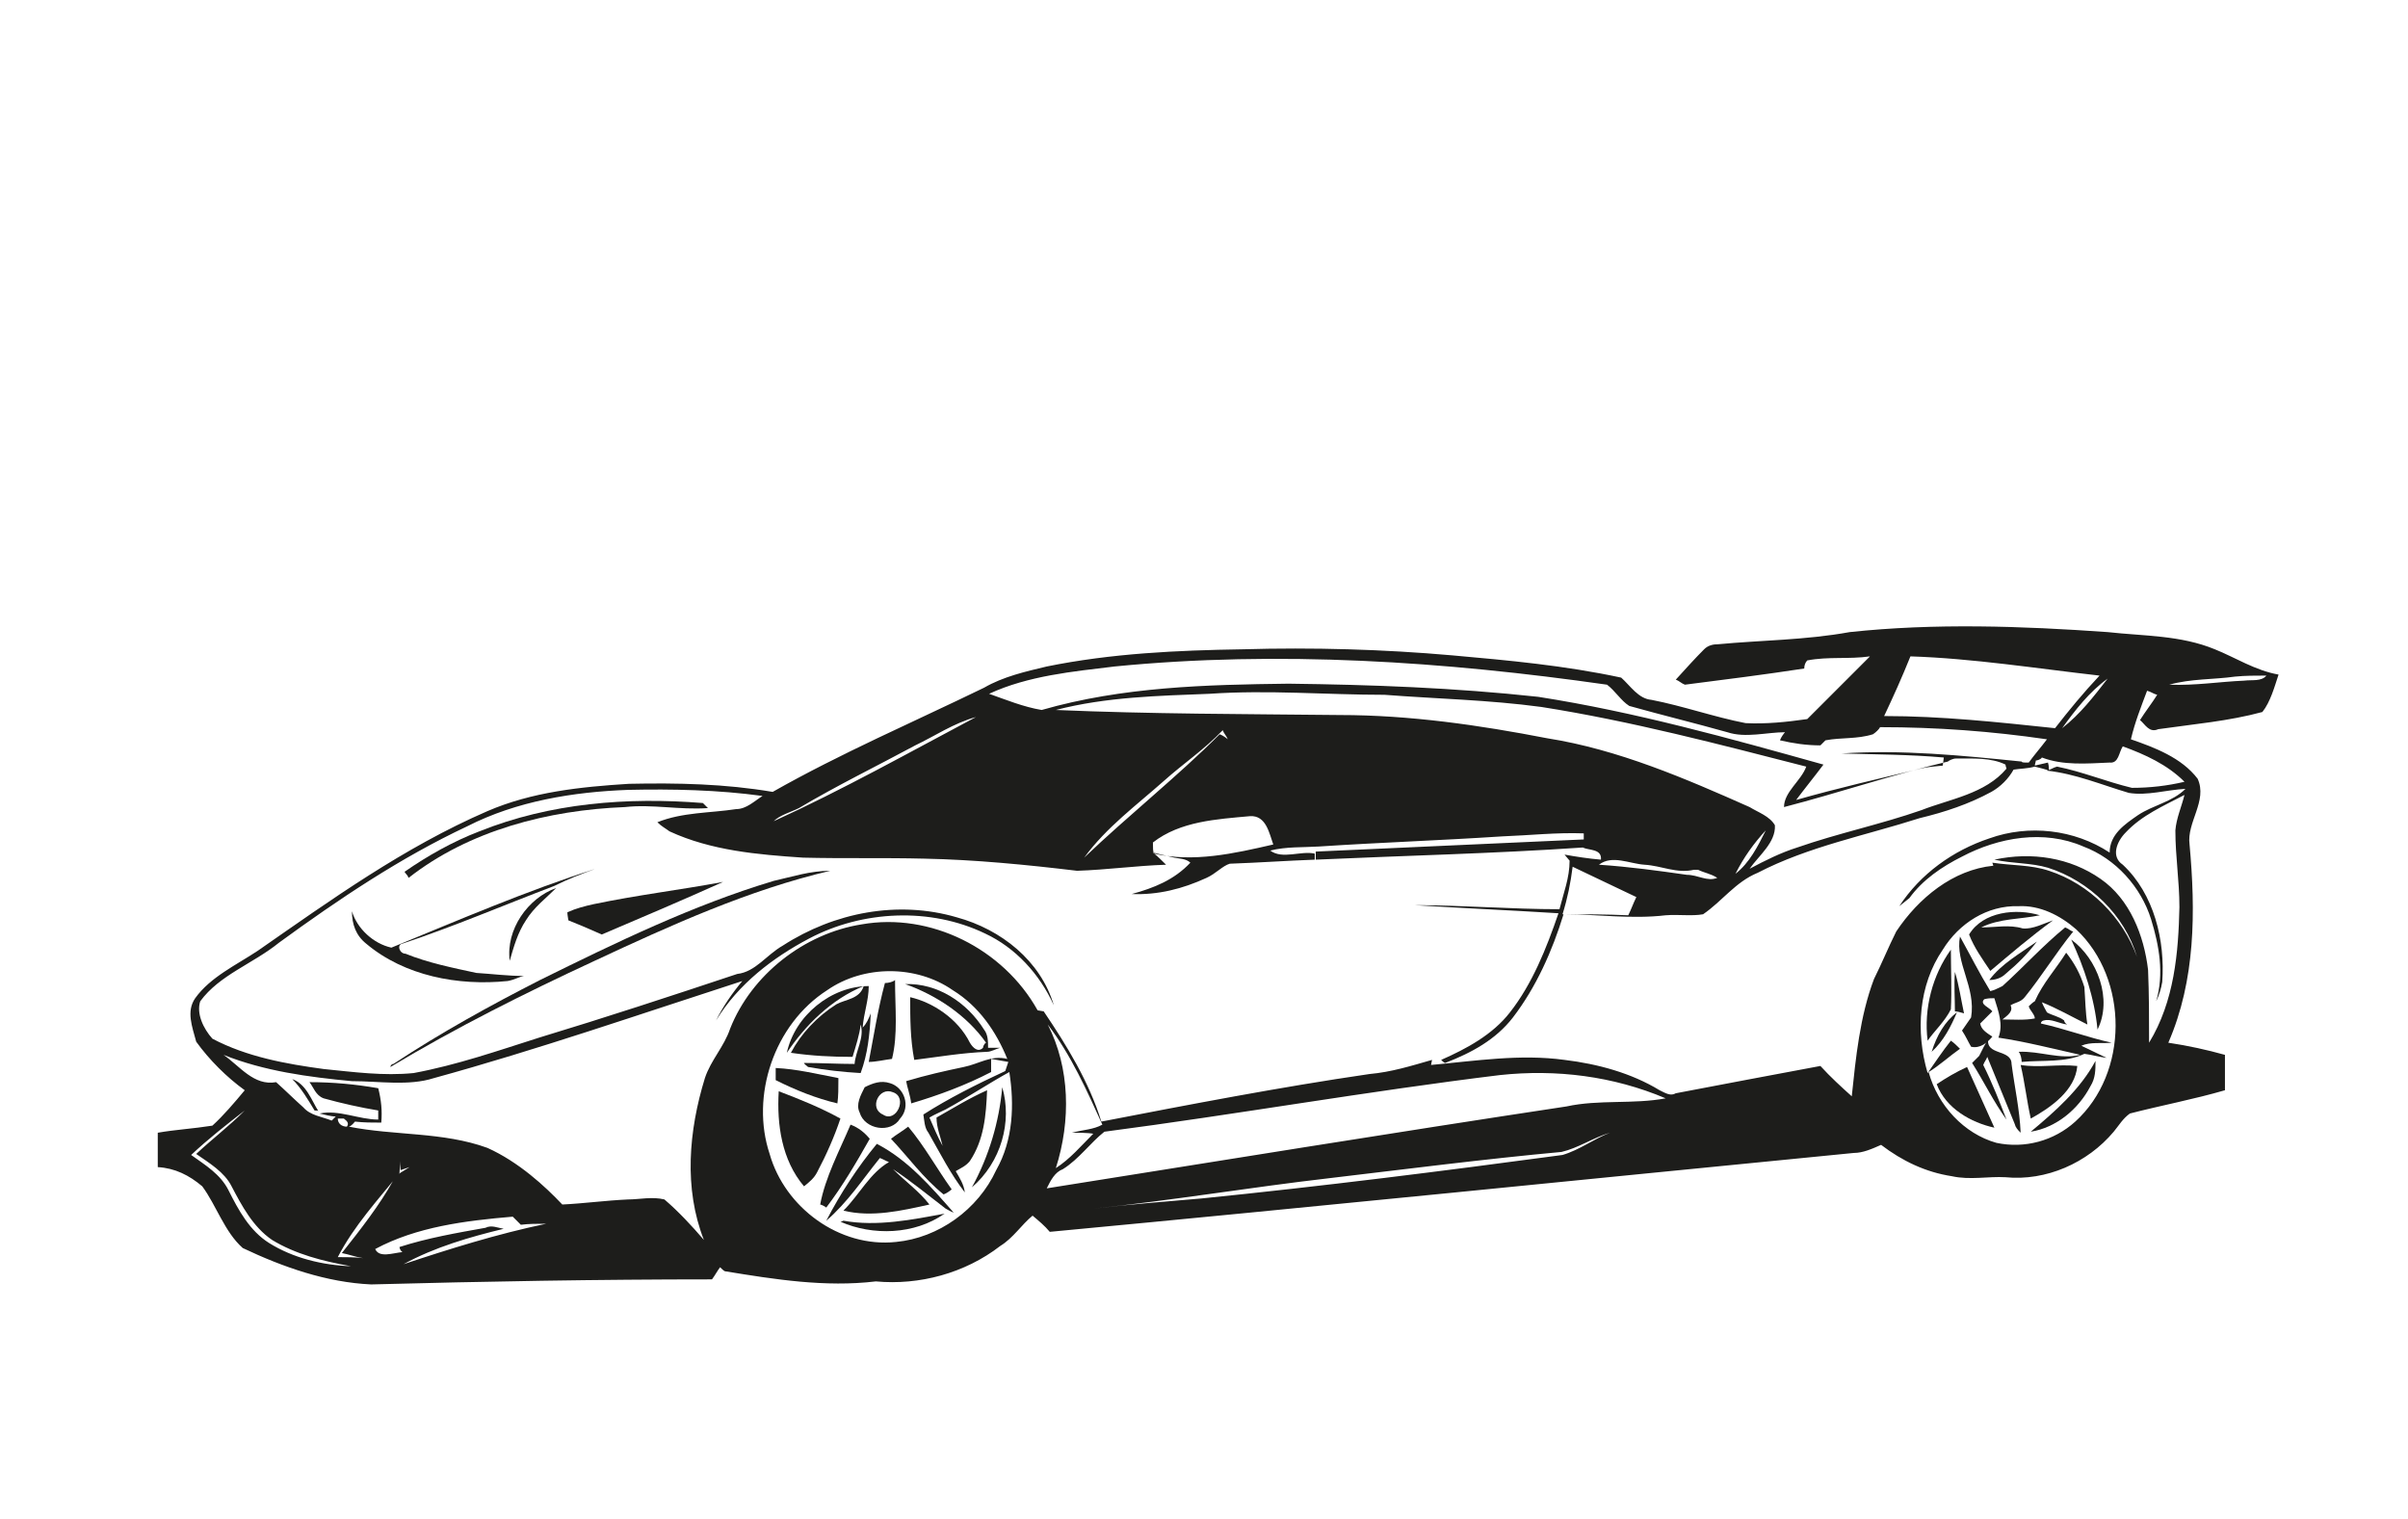 <?xml version="1.0" encoding="utf-8"?>
<!-- Generator: Adobe Illustrator 26.0.3, SVG Export Plug-In . SVG Version: 6.00 Build 0)  -->
<svg version="1.0" id="Слой_1" xmlns="http://www.w3.org/2000/svg" xmlns:xlink="http://www.w3.org/1999/xlink" x="0px" y="0px"
	 viewBox="0 0 238.1 150.2" style="enable-background:new 0 0 238.1 150.2;" xml:space="preserve">
<style type="text/css">
	.st0{fill:#1D1D1B;}
</style>
<g>
	<path class="st0" d="M15.6,112c0,1.2,0,2.3,0,3.4c1.7,0.1,3.1,0.8,4.4,1.9c1.4,1.9,2.2,4.5,4,6.1c4,1.9,8.3,3.4,12.7,3.6
		c11.2-0.3,22.5-0.5,33.7-0.5c0.3-0.4,0.5-0.8,0.8-1.2c0.1,0.1,0.4,0.4,0.5,0.4c4.9,0.8,9.9,1.6,14.9,1c4.3,0.4,8.8-0.8,12.3-3.5
		c1.3-0.8,2.1-2.1,3.2-3c0.6,0.5,1.2,1,1.7,1.6c26.5-2.5,53-5.2,79.5-7.8c0.9,0,1.8-0.4,2.7-0.8c2.1,1.6,4.4,2.7,7,3.1
		c1.8,0.4,3.6,0,5.3,0.1c4,0.4,8.1-1.4,10.7-4.5c0.5-0.6,0.9-1.3,1.6-1.8c3.1-0.8,6.3-1.4,9.4-2.3c0-1.2,0-2.3,0-3.5
		c-1.8-0.5-3.6-0.9-5.6-1.2c2.7-6.2,2.7-13,2.1-19.6c-0.3-2.2,1.8-4.3,0.8-6.5c-1.6-2.1-4.3-3.1-6.6-3.9c0.4-1.7,1-3.2,1.6-4.8
		c0.4,0.1,0.6,0.3,1,0.4c-0.5,0.8-1.2,1.7-1.7,2.5c0.5,0.4,0.9,1.3,1.8,0.9c3.5-0.5,7-0.8,10.3-1.7c0.8-1,1.2-2.5,1.6-3.7
		c-2.3-0.4-4.3-1.7-6.3-2.5c-3.4-1.4-7-1.3-10.6-1.7c-8.5-0.6-17.1-0.9-25.5,0c-4.4,0.8-8.8,0.8-13,1.2c-0.5,0-1,0.1-1.4,0.5
		c-0.9,0.9-1.8,1.9-2.8,3c0.3,0.1,0.6,0.4,0.9,0.5c3.9-0.5,7.9-1,11.8-1.6c0-0.3,0.1-0.6,0.3-0.8c2.1-0.4,4.1-0.1,6.2-0.4
		c-2.1,2.1-4.1,4.1-6.2,6.2c-2.1,0.3-4.1,0.5-6.1,0.4c-3.1-0.6-6.2-1.7-9.3-2.3c-1.3-0.1-2.1-1.4-3-2.2c-5.6-1.2-11.1-1.7-16.7-2.2
		c-6.8-0.6-13.8-0.8-20.7-0.6c-6.5,0.1-13,0.4-19.4,1.7c-2.1,0.5-4.3,1-6.2,2.1c-7,3.4-14.2,6.5-20.9,10.3
		c-4.7-0.8-9.4-0.9-14.2-0.8c-4.8,0.3-9.6,0.8-14,2.7C39.9,83.8,32.7,89,25.5,94c-2.1,1.4-4.7,2.6-6.2,4.7c-0.9,1.3-0.3,2.8,0.1,4.3
		c1.3,1.8,3,3.5,4.8,4.8c-1,1.2-2.1,2.5-3.2,3.5C19.1,111.6,17.3,111.7,15.6,112z M214.5,67.7c2.1-0.6,4.4-0.5,6.5-0.8
		c1-0.1,2.1-0.1,3.1-0.1c-0.5,0.6-1.4,0.4-2.2,0.5C219.5,67.4,217.1,67.8,214.5,67.7z M96.5,70.9c-6.6,3.5-13.2,7.2-20,10.3
		c0.6-0.6,1.7-0.9,2.5-1.3c3.7-2.2,7.6-4.1,11.5-6.2C92.4,72.8,94.3,71.5,96.5,70.9z M185.9,71.9c5.6,0,11,0.4,16.5,1.2
		c-0.6,0.8-1.3,1.6-1.8,2.3h-0.3c-0.1,0-0.4,0-0.4-0.1c-5.9-0.6-11.9-1.2-17.8-0.8c3.4,0.1,6.7,0.1,10.1,0.4l-0.1,0.8
		c-0.8,0.1-1.4,0.1-2.2,0.3c-4.1,1-8.1,1.9-12.3,3.1c0.9-1.2,1.8-2.3,2.7-3.5c-9.3-2.6-18.6-5.2-28.2-6.7
		c-8.3-0.9-16.5-1.2-24.7-1.3c-8.1,0.1-16.4,0.3-24.4,2.6c-1.8-0.3-3.5-1-5.2-1.6c3.9-1.8,8.3-2.2,12.4-2.7
		c16.3-1.6,32.6-0.5,48.7,1.8c0.8,0.6,1.4,1.6,2.2,2.1c3.2,0.9,6.5,1.7,9.7,2.6c1.8,0.6,3.9,0,5.7,0c-0.1,0.1-0.4,0.5-0.5,0.8
		c1.3,0.3,2.6,0.5,4,0.5c0.1-0.1,0.4-0.4,0.5-0.5c1.6-0.3,3.1-0.1,4.7-0.6C185.5,72.4,185.8,72.1,185.9,71.9z M107.2,84.8
		c2.2-3,5.2-5.2,7.9-7.6c1.9-1.7,4-3.1,5.8-5c0.1,0.3,0.4,0.6,0.5,0.9c-0.1-0.1-0.5-0.4-0.8-0.5C116.4,76.8,111.6,80.6,107.2,84.8z
		 M114,83.3c2.7-2.1,6.3-2.3,9.6-2.6c1.6-0.1,1.9,1.7,2.3,2.8c-3.9,0.9-7.9,1.8-11.8,0.9C114,84.2,114,83.8,114,83.3z M104.4,70.2
		c5-1.3,10.2-1.4,15.2-1.6c5.8-0.4,11.6,0.1,17.3,0.1c5.2,0.4,10.3,0.5,15.5,1.2c8.9,1.4,17.6,3.7,26.2,5.9c-0.5,1.4-2.2,2.5-2.2,4
		c5.4-1.4,10.7-3.2,16.2-4.5c0.1-0.1,0.5-0.3,0.8-0.3c1.7,0,3.5-0.1,4.9,0.6c0,0.1,0.1,0.4,0.1,0.4c-2.1,2.5-5.6,3-8.4,4.1
		c-4,1.4-8.3,2.3-12.3,3.7c-1.6,0.5-3.2,1.3-4.7,2.1c0.9-1.3,2.6-2.6,2.5-4.3c-0.5-0.9-1.7-1.3-2.5-1.8C166.7,77,160,74.1,153,73
		c-6.7-1.3-13.6-2.3-20.5-2.3C123.1,70.6,113.7,70.6,104.4,70.2z M158.1,85.5c1.3-1,3-0.1,4.5,0c1.7,0.1,3.2,0.9,4.9,0.5h0.4
		c0.6,0.3,1.3,0.4,1.9,0.8c-1,0.4-1.9-0.3-3-0.3C164,86.1,161.1,85.7,158.1,85.5z M161.8,88.7c-0.3,0.6-0.5,1.2-0.8,1.8
		c-2.2-0.1-4.3-0.1-6.5-0.1c0.5-1.6,0.8-3.1,1-4.7C157.6,86.7,159.7,87.7,161.8,88.7z M174.6,82.1c-0.8,1.6-1.6,3.2-3,4.3
		C172.4,84.8,173.4,83.4,174.6,82.1z M207.6,66.8c-1.6,1.7-3,3.4-4.4,5.2c-5.7-0.6-11.2-1.2-16.9-1.2c0.9-1.9,1.8-3.9,2.6-5.9
		C195.1,65.1,201.4,66.1,207.6,66.8z M208.4,67.1c-1.4,1.8-2.7,3.5-4.5,4.9C205.2,70.2,206.6,68.4,208.4,67.1z M192.1,93.9
		c1.6-2.6,4.4-4.4,7.5-4.3c2.1-0.1,4.1,0.9,5.7,2.3c5.2,4.9,5.2,14.2-0.1,19c-2.1,1.9-5,2.7-7.8,2.1c-3.2-0.9-5.8-3.7-6.7-7
		c1-0.6,2.1-1.6,3.1-2.3c-0.3-0.3-0.6-0.6-0.9-0.8c-0.8,1-1.6,2.2-2.3,3.2C189.4,102,189.7,97.4,192.1,93.9z M108.1,119.5
		c7.8-0.8,15.5-2.1,23.3-3c7.6-0.9,15.4-1.9,23-2.6c1.7-0.4,3.1-1.4,4.8-1.9c-1.6,0.6-3,1.7-4.7,2.2c-11.9,1.6-23.8,3.1-35.7,4.3
		C115.2,118.8,111.6,119.1,108.1,119.5z M103.5,117.5c0.4-0.8,0.8-1.6,1.6-1.9c1.6-1,2.7-2.6,4.1-3.7c13-1.7,26-4,39.1-5.6
		c5.6-0.6,11.2,0.1,16.4,2.3c-3.2,0.6-6.6,0.1-9.8,0.8C137.7,112,120.5,114.8,103.5,117.5z M103.6,101.3c2.3,3,3.9,6.6,5.4,9.9
		c-0.9,0.5-1.9,0.5-3,0.8c0.5,0,1.6,0,2.1,0.1c-1.2,1.2-2.3,2.5-3.7,3.4C105.9,110.8,105.8,105.6,103.6,101.3z M81.8,97.9
		c3.6-2.5,8.8-2.5,12.4,0c2.6,1.6,4.3,4.1,5.4,6.8c-1.6-0.4-2.8,0.5-4.3,0.8c-1.9,0.4-3.7,0.8-5.7,1.4c0.1,0.6,0.4,1.4,0.5,2.2
		c2.7-0.8,5.4-1.8,7.9-3.1v-1.3l1.7,0.3l-0.3,0.9c-2.8,1.3-5.6,2.7-8.1,4.3c0.1,0.6,0.1,1.3,0.5,1.8c1.2,2.1,2.2,4.1,3.6,5.9
		c-0.1-0.8-0.5-1.4-0.9-2.1c0.5-0.3,1-0.5,1.4-1c1.4-2.1,1.6-4.5,1.7-7c-1.8,0.8-3.4,1.8-5,2.7c0,1,0.4,1.9,0.6,2.8
		c-0.5-0.9-0.9-1.9-1.3-2.8c0.5-0.3,1-0.5,1.6-0.8c2.2-1.2,4.3-2.6,6.3-3.7c0.5,3.2,0.4,6.7-1.3,9.7c-1.8,3.9-5.7,6.7-9.9,7.1
		c-5.6,0.6-11-3.4-12.5-8.7C74.2,108.4,76.5,101.3,81.8,97.9z M48.2,113.5c-4.4-1.6-9.2-1.2-13.7-2.1c0.3-0.1,0.5-0.4,0.6-0.5
		c0.9,0.1,1.7,0.1,2.6,0.1c0.1-1.2,0-2.2-0.3-3.4c-2.3-0.4-4.5-0.6-6.8-0.6c0.4,0.5,0.6,1.3,1.4,1.6c1.8,0.5,3.6,0.9,5.4,1.2
		c0,0.3,0,0.6,0,0.9c-1.9,0-3.9-1-5.8-0.6c0.4,0.1,1.2,0.3,1.6,0.3c-0.1,0.1-0.3,0.3-0.4,0.4c-1-0.4-2.1-0.5-2.8-1.3
		c-0.9-0.8-1.8-1.7-2.7-2.5c-2.2,0.4-3.6-1.6-5.2-2.7c4,1.6,8.4,2.2,12.7,2.6c2.7,0,5.6,0.5,8.1-0.3c10.2-2.8,20.3-6.3,30.5-9.6
		c-1,1.2-1.9,2.5-2.6,3.9c2.2-3.6,5.6-6.2,9.2-8.1c5.3-2.8,12-3.1,17.4-0.5c3,1.4,5.4,4,6.8,7.1c-1.3-4.4-5.2-7.5-9.6-8.7
		c-5.8-1.7-12.1-0.5-17.2,2.8c-1.6,0.9-2.7,2.6-4.5,2.8c-6.6,2.2-13,4.3-19.6,6.3c-4.1,1.3-8.1,2.7-12.4,3.5c-3,0.3-5.9-0.1-8.9-0.4
		c-3.7-0.5-7.6-1.2-11-3c-0.9-1-1.6-2.5-1.2-3.7c1.9-2.6,5.2-3.7,7.8-5.8c5.9-4.3,12-8.4,18.6-11.5c4.9-2.5,10.5-3.4,15.9-3.6
		c4.4-0.1,8.9,0,13.3,0.6c-0.8,0.5-1.6,1.3-2.6,1.3c-2.6,0.4-5.3,0.3-7.8,1.3c0.4,0.4,0.8,0.6,1.2,0.9c4.1,1.9,8.7,2.3,13.2,2.6
		c4,0.1,8,0,12,0.1c5,0.1,10.1,0.6,15.1,1.2c3-0.1,5.8-0.5,8.8-0.6c-0.3-0.3-0.9-0.9-1.3-1.2c0.5,0.1,1.6,0.4,2.1,0.5
		c0.5,0.1,1.2,0.1,1.6,0.5c-1.6,1.7-3.6,2.5-5.8,3.1c2.6,0.1,5-0.5,7.4-1.6c0.9-0.4,1.6-1.2,2.3-1.4c2.8-0.1,5.7-0.3,8.4-0.4v-0.6
		c-1.4-0.3-3.2,0.6-4.4-0.3c1.6-0.4,3.2-0.3,4.8-0.4c6.1-0.4,12-0.6,18.1-1c2.7-0.1,5.4-0.4,8.1-0.3c0,0.1,0,0.5,0,0.6
		c-8.8,0.4-17.7,0.8-26.5,1.2V85c8.8-0.4,17.6-0.6,26.4-1.2c0.6,0.3,1.9,0.1,1.8,1.2c-1.2-0.1-2.5-0.3-3.6-0.5
		c0.1,0.1,0.4,0.5,0.5,0.6c0,1.7-0.6,3.2-1,4.8c-4.8,0-9.6-0.4-14.3-0.4c4.8,0.3,9.4,0.5,14.2,0.8c-1.2,3.5-2.6,7-4.8,9.8
		c-1.7,2.2-4.3,3.6-6.8,4.7c0.1,0.1,0.3,0.3,0.4,0.3c2.6-1,5-2.3,6.7-4.5c2.3-3,3.9-6.6,5-10.2c3.4,0,6.7,0.5,10.1,0.1
		c1.3-0.1,2.6,0.1,3.7-0.1c1.9-1.3,3.2-3.2,5.4-4.1c5-2.6,10.7-3.7,16-5.4c2.5-0.6,4.9-1.4,7.1-2.6c0.9-0.5,1.7-1.3,2.2-2.2
		c0.6-0.1,1.4-0.1,2.1-0.3c0.4,0.1,1.2,0.3,1.4,0.4c0-0.1,0-0.5-0.1-0.8l-1.3,0.3c0-0.1,0.1-0.4,0.1-0.5c0.1,0,0.5-0.1,0.6-0.3
		c2.1,0.8,4.4,0.6,6.7,0.5c0.9,0.1,0.9-1,1.3-1.6c2.2,0.8,4.4,1.8,6.1,3.5c-1.7,0.4-3.4,0.6-5.2,0.6c-2.5-0.6-4.9-1.6-7.4-2.1
		c-0.4,0.1-0.6,0.3-1,0.4c2.8,0.3,5.4,1.4,8.1,2.2c1.8,0.3,3.7-0.3,5.6-0.4c-1.3,1.3-3.2,1.6-4.7,2.6c-1.3,0.9-2.8,1.9-2.8,3.7
		c-3.5-2.3-8-2.8-11.9-1.4c-3.6,1.2-6.8,3.5-8.9,6.7l1-0.8c1.3-1.8,3.2-3.1,5.2-4.1c3.6-1.9,8.1-2.7,12-1c3.2,1.2,5.7,4,6.7,7.2
		c0.8,2.6,1.3,5.4,0.5,8.1c0.3-0.6,0.5-1.3,0.6-1.9c0.3-4.1-0.8-8.7-3.9-11.6c-1.2-0.8-0.6-2.3,0.3-3.2c1.6-1.7,3.7-2.6,5.8-3.7
		c-0.3,1.2-0.8,2.3-0.9,3.5c0,2.6,0.4,5,0.4,7.6c-0.1,4.5-0.5,9.3-3,13.4c0-2.5,0-4.8-0.1-7.2c-0.4-3.4-1.8-7-4.7-9
		c-3-2.1-6.8-2.7-10.5-1.9c1.8,0.4,3.6,0.3,5.3,0.8c4.1,1.3,7.6,4.7,8.8,8.8c-1.4-3.9-4.7-7.2-8.7-8.5c-1.8-0.6-3.6-0.5-5.6-0.8
		l0.1,0.3c-4,0.4-7.4,3.2-9.6,6.5c-0.8,1.6-1.4,3.1-2.2,4.7c-1.4,3.7-1.8,7.8-2.2,11.6c-1-0.9-2.1-1.9-3.1-3
		c-4.8,0.9-9.6,1.8-14.3,2.7c-0.5,0.3-1,0-1.6-0.3c-2.8-1.7-6.1-2.6-9.4-3c-4.4-0.6-8.8,0.1-13.2,0.5l0.1-0.5
		c-2.1,0.6-4,1.2-6.2,1.4c-8.9,1.3-17.7,3-26.5,4.7c-1.2-3.9-3.4-7.5-5.7-10.9c-0.1,0-0.5-0.1-0.6-0.1c-3.4-6.1-10.6-9.7-17.4-8.5
		c-5.7,0.9-10.9,5-13,10.3c-0.6,1.8-1.9,3.1-2.5,4.9c-1.6,5.2-2.1,10.9-0.1,16c-1.2-1.4-2.5-2.8-3.9-4c-1.2-0.3-2.5,0-3.6,0
		c-2.2,0.1-4.4,0.4-6.5,0.5C53.9,117.3,51.3,114.9,48.2,113.5z M34,110.6c0.4,0.3,0.5,0.5,0.3,0.8c-0.5,0-0.9-0.3-0.9-0.8
		C33.5,110.6,33.8,110.6,34,110.6z M37.1,123.5c4.1-2.2,8.9-2.8,13.6-3.2c0.1,0.1,0.5,0.5,0.8,0.8c0.8-0.1,1.6-0.1,2.5-0.1
		c-4.8,1-9.6,2.5-14.1,4c3.1-1.7,6.6-2.7,9.9-3.5c-0.6-0.1-1.2-0.4-1.8-0.1c-2.8,0.5-5.7,1-8.5,1.9c0,0.1,0.1,0.4,0.3,0.5
		C38.8,123.9,37.5,124.4,37.1,123.5z M33.8,123.9c0.6,0.1,1.4,0.4,2.1,0.5c-0.8-0.1-1.7-0.1-2.5-0.1c1.6-3.1,4-5.7,6.1-8.3
		c0-0.4,0.1-0.8,0.1-1.2v0.9l0.9-0.3c-0.6,0.4-1.2,0.6-1.6,1.3C37.5,119.2,35.7,121.5,33.8,123.9z M18.9,114.2
		c1.7-1.6,3.5-3,5.3-4.4c-1.6,1.6-3.2,2.8-4.8,4.3c1.3,0.9,2.8,1.8,3.5,3.2c1,1.9,2.1,4,4,5.3c2.3,1.4,5,2.1,7.8,2.6
		c-2.8-0.1-5.7-0.8-8.1-2.3c-1.9-1.2-3-3.2-4-5.2C21.8,116.1,20.3,115.2,18.9,114.2z"/>
	<path class="st0" d="M61.8,79.8c-7.6,0.3-15.4,2.3-21.4,7c-0.1-0.3-0.3-0.4-0.4-0.6c2.3-1.6,4.8-3,7.4-4c7-2.8,14.6-3.4,22.1-2.8
		c0.1,0.1,0.4,0.4,0.5,0.5C67.2,80.1,64.5,79.5,61.8,79.8z"/>
	<path class="st0" d="M31.1,109.8c-0.6-1-1.3-2.2-2.2-3.1c1.4,0.5,1.9,2.1,2.6,3.2C31.5,109.8,31.3,109.8,31.1,109.8z"/>
	<path class="st0" d="M54.8,87.6c-5,1.9-9.9,4-15,5.7c-0.6,0.1-0.3,1,0.3,1c2.2,0.9,4.7,1.4,7,1.9c1.6,0.1,3.1,0.3,4.7,0.3
		c-0.5,0.1-1,0.4-1.6,0.5c-4.9,0.5-10.2-0.5-14-3.7c-1-0.8-1.4-1.9-1.4-3.2c0.5,1.7,2.1,3.2,3.9,3.6c6.6-2.7,13.3-5.6,20.2-7.8
		C57.5,86.4,56.2,86.9,54.8,87.6z"/>
	<path class="st0" d="M55,87.8c-1,1-2.2,1.9-3,3.2c-0.8,1.2-1.2,2.6-1.6,4C50,91.9,52.2,88.8,55,87.8z"/>
	<path class="st0" d="M95.9,103.1c0.3,0.5,0.8,1,1.3,0.5c0-0.1,0.1-0.4,0.3-0.5c-1.9-2.7-4.9-4.7-8-5.8c3.2-0.1,6.1,1.8,7.8,4.5
		c0.4,0.5,0.4,1.2,0.4,1.8c0.3,0,0.8,0,1.2,0c-0.4,0.1-0.9,0.4-1.3,0.4c-2.5,0.1-4.8,0.5-7.2,0.8c-0.4-2.1-0.4-4.1-0.4-6.2
		C92.2,99.1,94.7,100.7,95.9,103.1z"/>
	<path class="st0" d="M193.5,100.1c-0.6,1.4-1.3,2.8-2.5,3.9C191.5,102.4,192.3,101,193.5,100.1z"/>
	<path class="st0" d="M200.8,110.6c-0.4-1.8-0.6-3.6-1-5.3c1.8,0.3,3.7-0.1,5.6,0.1C205.2,107.8,202.8,109.5,200.8,110.6z"/>
	<path class="st0" d="M38.6,105.5c0-0.1,0.1-0.3,0.3-0.3c4.7-3.1,9.6-5.8,14.5-8.3c7.5-3.7,15.1-7.4,23.1-9.8c1.8-0.4,3.6-1,5.6-1
		c-8.1,1.9-15.8,5.4-23.3,8.9C51.9,98.2,45.1,101.6,38.6,105.5z"/>
	<path class="st0" d="M56.2,91c0-0.1-0.1-0.5-0.1-0.8c0.9-0.4,1.7-0.6,2.6-0.8c4.3-0.9,8.5-1.4,12.8-2.2c-4,1.8-8,3.5-12,5.2
		C58.4,91.9,57.2,91.4,56.2,91z"/>
	<path class="st0" d="M193.3,100c0-1.3-0.1-2.6,0-3.9c0.4,1.3,0.6,2.7,0.9,4.1C193.9,100.1,193.5,100,193.3,100z"/>
	<path class="st0" d="M77.8,104.1c0.8-3.7,4.4-6.6,8.1-6.6c0,1.4-0.5,2.7-0.6,4.1c0.4-0.4,0.6-0.9,0.8-1.4c-0.1,2.1-0.3,4-1,5.9
		c-1.8-0.1-3.5-0.3-5.2-0.6c-0.1-0.1-0.4-0.3-0.4-0.4c1.7,0,3.4,0.1,5,0.1c0.1-1.3,1-2.6,0.6-3.9c-0.1,1-0.5,2.2-0.8,3.2
		c-2.1,0-4-0.1-6.1-0.4c1-1.9,2.6-3.6,4.5-4.8c0.9-0.5,2.3-0.5,2.7-1.8C82.2,98.8,79.6,101.4,77.8,104.1z"/>
	<path class="st0" d="M195.7,104.4c0.3-0.6,0.6-1.2,0.9-1.7c-0.3,1.7,2.3,1,2.3,2.5c0.3,2.3,0.8,4.5,0.9,6.8
		c-0.3-0.3-0.5-0.5-0.6-0.9c-0.9-2.2-1.8-4.4-2.7-6.6c-0.1,0.3-0.3,0.5-0.4,0.8c0.9,1.8,1.6,3.6,2.3,5.4c-1.3-1.8-2.2-3.7-3.4-5.6
		C195.2,104.9,195.5,104.6,195.7,104.4z"/>
	<path class="st0" d="M207.2,104.9c0,0.9,0,1.7-0.5,2.5c-1.2,2.3-3.4,4.1-5.9,4.5C203.2,109.9,205.7,107.7,207.2,104.9z"/>
	<path class="st0" d="M197.2,111.5c-2.3-0.5-4.8-1.9-5.7-4.3c0.9-0.6,1.9-1.2,3-1.7C195.4,107.5,196.3,109.5,197.2,111.5z"/>
	<path class="st0" d="M82.8,109.1c-2.1-0.5-4.1-1.3-6.1-2.3c0-0.3,0-0.9,0-1.2c2.1,0.1,4.1,0.6,6.2,1
		C82.9,107.6,82.9,108.4,82.8,109.1z"/>
	<path class="st0" d="M96.1,117.4c1.7-3.1,2.7-6.5,3-9.9C100.1,110.9,99,114.9,96.1,117.4z"/>
	<path class="st0" d="M83.1,110.6c-0.6,1.8-1.4,3.6-2.3,5.3c-0.3,0.6-0.8,1-1.3,1.4c-2.2-2.6-2.7-6.1-2.5-9.4
		C79.1,108.7,81.1,109.5,83.1,110.6z"/>
	<path class="st0" d="M88.1,112.6c0.5-0.4,1.2-0.8,1.7-1.2c1.6,1.9,2.8,4.1,4.3,6.2c-0.1,0.1-0.5,0.4-0.8,0.5
		C91.3,116.5,89.8,114.4,88.1,112.6z"/>
	<path class="st0" d="M86,112.6c-1.3,2.3-2.7,4.7-4.3,6.8c-0.1-0.1-0.5-0.3-0.6-0.3c0.5-2.7,1.9-5.3,3-7.9
		C84.9,111.5,85.5,112,86,112.6z"/>
	<path class="st0" d="M94.3,119.9c-0.3-0.1-0.6-0.3-0.8-0.4c-1.7-1.3-3.4-2.7-5.2-3.9c1.2,1.2,2.6,2.2,3.6,3.5
		c-2.7,0.6-5.7,1.3-8.5,0.6c1.6-1.6,2.6-3.7,4.5-4.8c-0.3-0.1-0.6-0.3-0.9-0.4c-1.7,2.1-3.2,4.4-5.3,6.2c1.4-2.7,3.1-5.3,5-7.6
		C89.8,114.7,92.1,117.4,94.3,119.9z"/>
	<path class="st0" d="M93.4,120c-3,2.1-7.1,2.2-10.3,0.8c0.1,0,0.3-0.1,0.3-0.1C86.7,121.3,90.2,120.6,93.4,120z"/>
	<path class="st0" d="M200,91.8c1,0.1,2.1-0.5,3-0.8c-2.2,1.6-4.3,3.4-6.2,5c-0.8-1.2-1.6-2.3-2.1-3.6c1.4-2.3,4.7-2.6,7-1.9
		c-1.9,0.4-4,0.3-5.8,1.2C197.3,91.7,198.7,91.4,200,91.8z"/>
	<path class="st0" d="M193.8,92.6c1,1.8,1.9,3.6,3,5.4c0.4-0.1,0.8-0.3,1.2-0.5c2.1-1.9,4-4,6.2-5.8c0.3,0.1,0.6,0.4,0.8,0.4
		c-1.7,2.1-3.1,4.4-4.8,6.5c-0.4,0.5-0.9,0.5-1.4,0.8c0.3,0.6-0.3,1-0.8,1.4c1,0,2.2,0.1,3.2-0.1c0-0.4-0.5-0.8-0.6-1.2
		c0.1-0.1,0.4-0.4,0.6-0.5c0.8-1.8,2.1-3.2,3.1-4.8c0.8,1,1.4,2.1,1.8,3.4c0.1,1.3,0.1,2.5,0.3,3.7c-1.6-0.8-3-1.6-4.5-2.2
		c0.1,0.3,0.4,0.8,0.5,1c0.5,0.3,1.2,0.4,1.7,0.8c0,0.1,0.1,0.3,0.3,0.4c-0.8-0.1-1.6-0.6-2.3-0.4c-0.1,0-0.3,0.1-0.3,0.3
		c2.3,0.5,4.7,1.4,7,1.9c-1,0.1-2.1-0.1-3,0.3c0.8,0.4,1.7,0.8,2.5,1.2c-0.8-0.1-1.4-0.3-2.2-0.4c-1.9,0.9-4.1,0.6-6.2,0.8
		c0-0.3-0.1-0.8-0.3-1c2.1-0.1,4.1,0.8,6.1,0.3c-2.7-0.6-5.4-1.3-8.1-1.7c0.5-1.3,0-2.6-0.4-3.9c-0.4,0-0.6,0-1,0.1
		c-0.5,0.5,0.5,0.8,0.8,1.2c-0.4,0.4-0.8,0.8-1.2,1.2c0.1,0.6,0.6,0.9,1.2,1.3c-0.5,0.6-1.2,1.2-2.1,1c-0.3-0.5-0.5-1-0.9-1.6
		c0.3-0.4,0.6-0.9,0.9-1.3C195.4,97.6,193.3,95.2,193.8,92.6z"/>
	<path class="st0" d="M204.8,92.9c2.6,1.9,4.1,5.9,2.6,8.9C207.1,98.7,206.1,95.7,204.8,92.9z"/>
	<path class="st0" d="M201.4,93.1c-0.9,1.2-1.9,2.2-3.1,3.2c-0.4,0.4-1,0.6-1.6,0.6C197.9,95.3,199.7,94.3,201.4,93.1z"/>
	<path class="st0" d="M88.2,104.7c-0.8,0.1-1.6,0.3-2.3,0.3c0.5-2.6,0.9-5.2,1.6-7.8c0.3,0,0.8-0.1,1-0.3
		C88.5,99.7,88.8,102.3,88.2,104.7z"/>
	<path class="st0" d="M88,107.1c-0.9-0.3-1.7,0-2.5,0.4c-0.4,0.8-0.9,1.7-0.5,2.5c0.5,1.7,3.1,2.1,4,0.6
		C90.1,109.4,89.4,107.5,88,107.1z M87.3,110.2c-1.4-0.6-0.4-2.8,1-2.2C89.8,108.5,88.6,111.1,87.3,110.2z"/>
	<path class="st0" d="M192.9,99.8c-0.6,1.2-1.6,2.1-2.3,3.1c-0.4-3.2,0.5-6.5,2.3-9C192.9,95.8,193,97.9,192.9,99.8z"/>
</g>
</svg>
